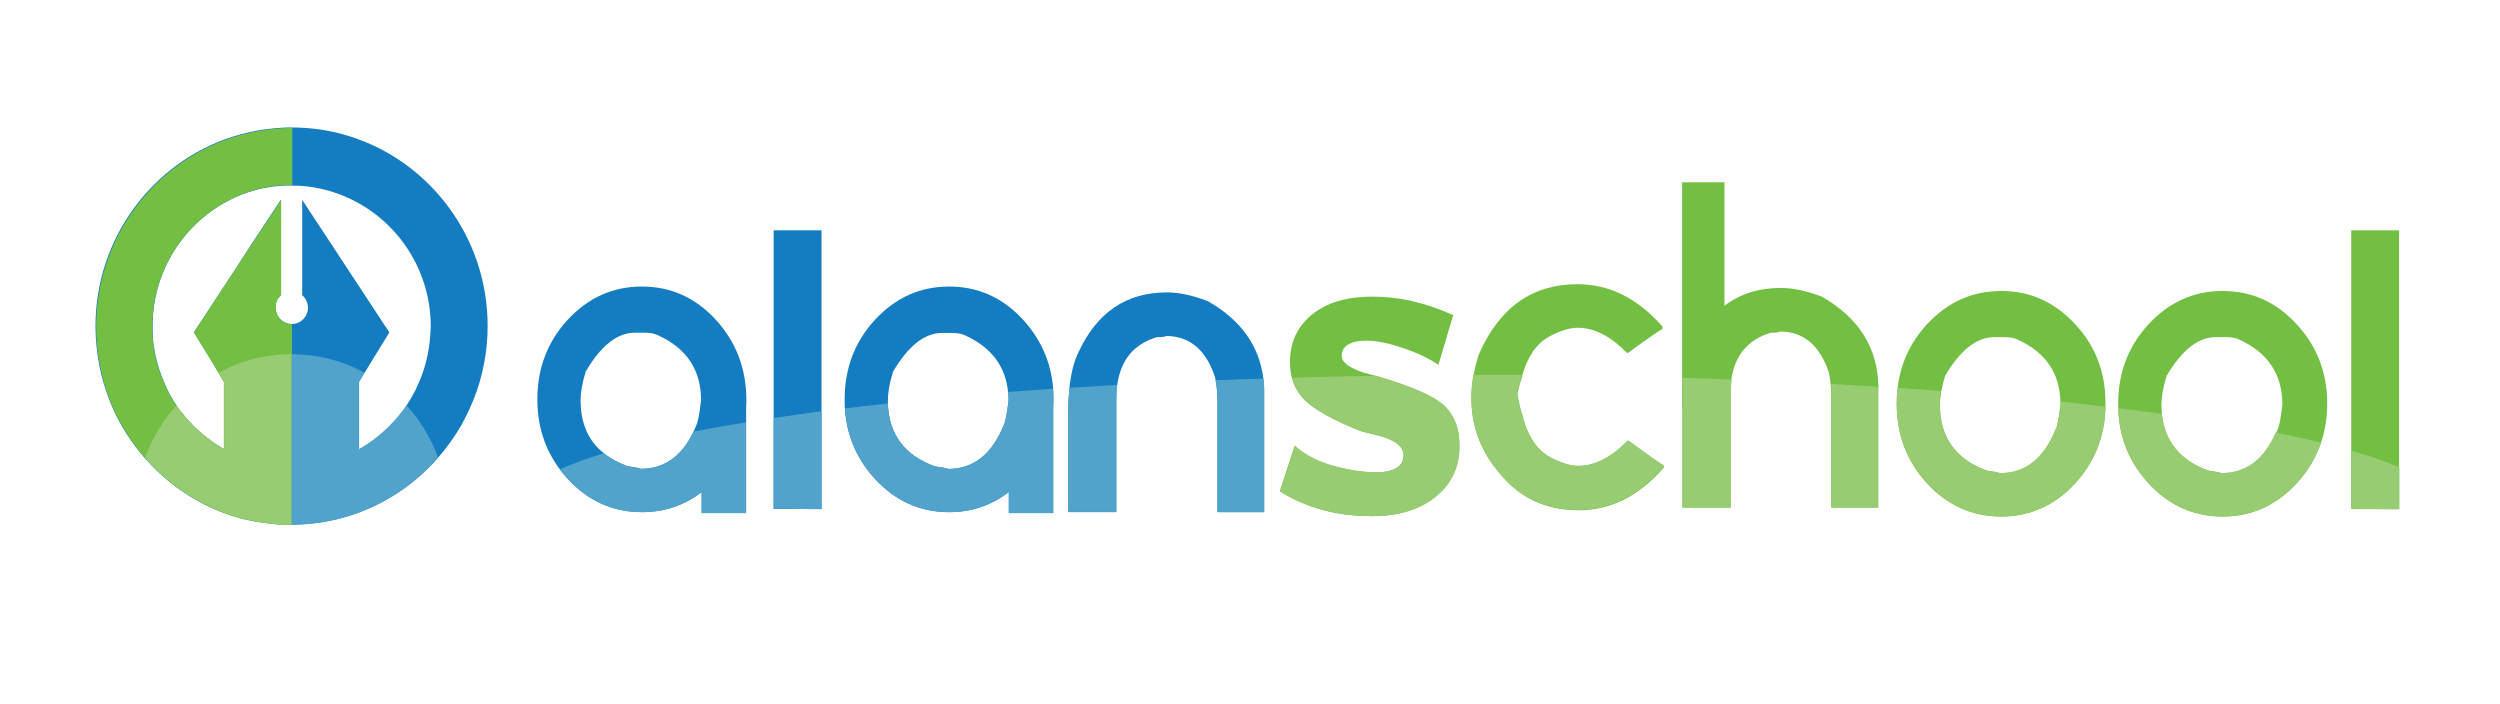 <svg width="533" height="150" viewBox="0 0 533 150" fill="none" xmlns="http://www.w3.org/2000/svg">
<path d="M74.585 29.071C70.69 27.822 66.5 27.173 62.162 27.173C61.571 27.173 60.979 27.173 60.387 27.223C60.141 27.223 59.895 27.223 59.599 27.273C59.155 27.273 58.711 27.323 58.317 27.373C58.218 27.373 58.12 27.373 57.972 27.423C57.38 27.473 56.789 27.523 56.197 27.622C55.556 27.722 54.916 27.822 54.275 27.972C53.831 28.022 53.437 28.122 53.042 28.222C52.648 28.322 52.204 28.422 51.81 28.521C51.514 28.572 51.169 28.671 50.873 28.771C50.38 28.921 49.838 29.071 49.345 29.221C32.535 34.715 20.359 50.749 20.359 69.531C20.359 72.378 20.655 75.125 21.148 77.772C21.641 80.42 22.43 82.967 23.366 85.415C23.711 86.264 24.056 87.063 24.451 87.912C25.19 89.461 26.028 91.009 26.965 92.458C28.148 94.306 29.43 96.004 30.859 97.652C30.958 97.752 31.056 97.902 31.204 98.002C31.648 98.501 32.092 99.001 32.585 99.501C37.218 104.196 42.937 107.842 49.345 109.89C49.838 110.04 50.331 110.19 50.824 110.34C51.12 110.44 51.465 110.539 51.761 110.589C52.007 110.639 52.254 110.689 52.451 110.739C52.845 110.839 53.289 110.939 53.733 111.039C53.979 111.089 54.275 111.139 54.521 111.189H54.571C54.916 111.239 55.211 111.289 55.556 111.339C55.754 111.389 56 111.389 56.197 111.439C56.789 111.538 57.38 111.588 57.972 111.638C58.071 111.638 58.169 111.688 58.268 111.688C58.711 111.738 59.155 111.788 59.549 111.788C59.796 111.788 60.042 111.838 60.338 111.838C60.486 111.838 60.683 111.838 60.831 111.838C61.225 111.838 61.669 111.838 62.113 111.838C66.451 111.838 70.592 111.189 74.535 109.94C81.092 107.892 86.958 104.196 91.69 99.401C92.282 98.801 92.873 98.202 93.416 97.552C94.845 95.904 96.127 94.206 97.31 92.358C98.099 91.159 98.789 89.91 99.43 88.611C99.972 87.562 100.465 86.414 100.909 85.315C101.944 82.767 102.733 80.12 103.225 77.373C103.718 74.825 103.965 72.178 103.965 69.481C103.965 50.55 91.592 34.416 74.585 29.071ZM91.74 71.379C91.493 75.425 90.458 79.271 88.782 82.717C88.733 82.867 88.634 83.017 88.585 83.167C87.993 84.316 87.352 85.415 86.662 86.464C85.282 88.511 83.655 90.41 81.831 92.058C80.204 93.507 78.479 94.755 76.556 95.854V81.419L77.69 79.52L77.74 79.471L79.416 76.723L83.014 70.879L64.43 42.607V62.937C65.12 63.536 65.564 64.386 65.662 65.385C65.662 65.435 65.662 65.534 65.662 65.584C65.662 67.483 64.134 69.081 62.211 69.081C60.338 69.081 58.761 67.532 58.761 65.584C58.761 65.534 58.761 65.484 58.761 65.484C58.761 65.285 58.761 65.085 58.81 64.885C58.81 64.785 58.859 64.685 58.859 64.535C58.859 64.486 58.859 64.486 58.859 64.436C58.909 64.286 58.958 64.186 59.007 64.036C59.056 63.936 59.106 63.786 59.204 63.686C59.254 63.586 59.352 63.486 59.451 63.387C59.5 63.287 59.599 63.237 59.648 63.137C59.747 63.037 59.796 62.987 59.895 62.887V42.557L54.176 51.199L49.296 58.741L47.423 61.588L43.134 68.132L41.359 70.829L44.958 76.673L46.486 79.221L46.585 79.421L47.768 81.369V95.754C45.895 94.705 44.12 93.407 42.493 91.958C42.099 91.608 41.754 91.259 41.359 90.909C41.113 90.709 40.916 90.46 40.718 90.21C40.521 90.01 40.373 89.86 40.176 89.66C40.028 89.51 39.88 89.361 39.733 89.161L39.683 89.111C39.387 88.761 39.092 88.412 38.845 88.062C38.796 88.012 38.747 87.912 38.648 87.862C38.303 87.413 38.007 86.963 37.662 86.513C37.662 86.513 37.613 86.464 37.613 86.414C36.824 85.215 36.085 83.966 35.493 82.667V82.617C33.916 79.321 32.88 75.674 32.585 71.878C32.585 71.678 32.585 71.528 32.585 71.329C32.535 70.729 32.535 70.13 32.535 69.531C32.535 57.642 39.387 47.303 49.345 42.458C49.937 42.158 50.578 41.858 51.218 41.608C51.514 41.459 51.859 41.359 52.155 41.259C52.549 41.109 52.944 40.959 53.387 40.859C53.634 40.759 53.93 40.659 54.225 40.609C54.275 40.609 54.324 40.609 54.324 40.559C54.817 40.41 55.261 40.31 55.754 40.21C55.951 40.16 56.099 40.11 56.296 40.11C56.838 40.01 57.38 39.91 57.923 39.81C58.218 39.76 58.465 39.76 58.761 39.71C59.007 39.71 59.254 39.66 59.549 39.66C59.944 39.61 60.338 39.61 60.733 39.56C60.93 39.56 61.078 39.56 61.275 39.56C61.571 39.56 61.866 39.56 62.162 39.56C66.599 39.56 70.789 40.559 74.585 42.358C84.74 47.103 91.838 57.542 91.838 69.63C91.789 70.13 91.789 70.729 91.74 71.379Z" fill="#147CC1"/>
<path d="M32.487 69.532C32.487 70.132 32.487 70.731 32.537 71.33C32.537 71.53 32.537 71.68 32.537 71.88C32.833 75.726 33.819 79.322 35.445 82.619V82.669C36.086 83.968 36.776 85.216 37.565 86.415C37.565 86.415 37.614 86.465 37.614 86.515C37.91 86.965 38.255 87.414 38.6 87.864C38.65 87.914 38.699 88.014 38.797 88.064C39.044 88.413 39.34 88.763 39.635 89.113L39.685 89.162C39.833 89.312 39.98 89.512 40.128 89.662C40.276 89.862 40.473 90.062 40.671 90.212C40.868 90.461 41.065 90.661 41.311 90.911C41.657 91.26 42.051 91.61 42.445 91.96C44.072 93.408 45.797 94.707 47.72 95.756V81.42L46.537 79.472L46.438 79.272L44.91 76.725L41.311 70.881L43.086 68.183L47.375 61.64L49.248 58.793L54.227 51.25L59.945 42.609V62.939C59.847 62.989 59.748 63.089 59.699 63.188C59.6 63.238 59.551 63.338 59.502 63.438C59.403 63.538 59.354 63.638 59.255 63.738C59.206 63.838 59.107 63.988 59.058 64.088C59.009 64.237 58.959 64.337 58.91 64.487C58.91 64.487 58.91 64.537 58.91 64.587C58.861 64.687 58.861 64.787 58.861 64.937C58.811 65.136 58.811 65.336 58.811 65.536C58.811 65.586 58.811 65.636 58.811 65.636C58.811 67.534 60.34 69.132 62.262 69.132V111.89C61.819 111.89 61.424 111.89 60.98 111.89C60.833 111.89 60.635 111.89 60.487 111.89C60.241 111.89 59.995 111.89 59.699 111.84C59.255 111.84 58.811 111.79 58.417 111.74C58.319 111.74 58.22 111.74 58.121 111.69C57.53 111.64 56.938 111.59 56.347 111.49C56.15 111.49 55.903 111.44 55.706 111.39C55.361 111.34 55.065 111.29 54.72 111.24H54.671C54.424 111.19 54.128 111.141 53.882 111.091C53.635 111.041 53.34 110.991 53.093 110.941C52.945 110.891 52.797 110.891 52.6 110.841C52.354 110.791 52.107 110.741 51.91 110.691C51.565 110.641 51.269 110.541 50.973 110.441C50.48 110.291 49.987 110.142 49.495 109.992C43.086 107.894 37.368 104.297 32.734 99.602C32.241 99.103 31.797 98.653 31.354 98.104C31.255 98.004 31.157 97.854 31.009 97.754C29.579 96.106 28.297 94.407 27.114 92.559C26.178 91.111 25.34 89.612 24.6 88.014C24.206 87.215 23.861 86.365 23.516 85.516C22.53 83.069 21.79 80.521 21.297 77.874C20.755 75.226 20.509 72.429 20.509 69.632C20.509 50.801 32.685 34.817 49.495 29.322C49.987 29.172 50.48 29.023 51.023 28.873C51.319 28.773 51.614 28.723 51.959 28.623C52.354 28.523 52.797 28.423 53.192 28.323C53.586 28.224 54.03 28.124 54.424 28.074C55.065 27.974 55.706 27.824 56.347 27.724C56.938 27.624 57.53 27.574 58.121 27.524C58.22 27.524 58.319 27.474 58.466 27.474C58.91 27.424 59.304 27.374 59.748 27.374C59.995 27.374 60.241 27.324 60.537 27.324C61.128 27.274 61.72 27.274 62.311 27.274V39.462C62.016 39.462 61.72 39.462 61.424 39.462C61.227 39.462 61.079 39.462 60.882 39.462C60.487 39.462 60.093 39.512 59.699 39.562C59.452 39.562 59.157 39.612 58.91 39.612C58.614 39.612 58.368 39.662 58.072 39.712C57.53 39.762 56.987 39.862 56.445 40.012C56.248 40.062 56.1 40.062 55.903 40.112C55.41 40.212 54.917 40.311 54.473 40.461C54.424 40.461 54.375 40.461 54.375 40.511C54.079 40.561 53.833 40.661 53.537 40.761C53.142 40.861 52.699 41.011 52.304 41.16C52.009 41.26 51.663 41.41 51.368 41.51C50.727 41.76 50.135 42.06 49.495 42.359C39.389 47.304 32.487 57.644 32.487 69.532Z" fill="#72BF44"/>
<path d="M152.57 68.132C148.232 63.437 143.007 61.089 136.845 61.089C130.683 61.089 125.458 63.437 121.07 68.132C116.732 72.827 114.563 78.521 114.563 85.165C114.563 90.859 116.19 95.854 119.394 100.1C119.937 100.799 120.479 101.498 121.12 102.148C125.458 106.843 130.732 109.191 136.894 109.191C141.676 109.191 145.915 107.742 149.613 104.895V109.391H159.077V86.713C159.127 86.164 159.127 85.664 159.127 85.115C159.077 78.521 156.908 72.827 152.57 68.132ZM136.648 99.95C136.303 99.8 135.366 99.6 133.789 99.401C131.817 98.651 130.141 97.752 128.761 96.653C125.408 94.006 123.782 90.21 123.782 85.315C123.782 83.716 124.127 81.668 124.866 79.221C128.12 73.676 131.62 70.929 135.366 70.929H137.437C138.669 70.929 139.606 71.129 140.296 71.478C146.408 74.276 149.465 78.871 149.465 85.365C149.12 88.312 148.775 90.11 148.43 90.709C148.232 91.209 148.035 91.658 147.838 92.108C145.373 97.353 141.577 99.95 136.648 99.95Z" fill="#147CC1"/>
<path d="M164.944 49.101V108.491L175.149 108.541V49.101H164.944V49.101Z" fill="#147CC1"/>
<path d="M224.542 82.917C224.098 77.223 221.929 72.328 218.084 68.132C213.746 63.437 208.521 61.089 202.359 61.089C196.197 61.089 190.972 63.437 186.584 68.132C182.246 72.827 180.077 78.521 180.077 85.165C180.077 85.814 180.077 86.463 180.126 87.063C180.521 92.907 182.69 97.902 186.584 102.148C190.922 106.843 196.197 109.191 202.359 109.191C207.141 109.191 211.38 107.742 215.077 104.895V109.391H224.542V86.713C224.591 86.164 224.591 85.664 224.591 85.115C224.591 84.415 224.591 83.666 224.542 82.917ZM213.993 90.659C211.479 96.853 207.535 100 202.162 100C201.817 99.85 200.88 99.65 199.302 99.451C192.845 97.103 189.542 92.607 189.295 86.064C189.295 85.864 189.295 85.614 189.295 85.365C189.295 83.766 189.641 81.718 190.38 79.271C193.633 73.726 197.133 70.979 200.88 70.979H202.95C204.183 70.979 205.119 71.179 205.81 71.528C211.38 74.076 214.436 78.122 214.929 83.716C214.979 84.266 215.028 84.815 215.028 85.415C214.683 88.312 214.338 90.06 213.993 90.659Z" fill="#147CC1"/>
<path d="M269.352 80.719C268.465 73.677 264.521 68.182 257.472 64.186C254.169 62.937 251.261 62.338 248.796 62.338C240.169 62.338 233.859 66.584 229.916 75.125C228.979 77.023 228.338 79.571 227.993 82.718C227.845 84.266 227.747 86.014 227.747 87.912V109.191H238V84.915C238 83.916 238.049 82.967 238.197 82.068C238.937 76.724 241.747 73.327 246.676 71.878C247.909 71.878 248.549 71.778 248.549 71.629C253.627 71.629 257.127 74.576 259.049 80.42C259.099 80.62 259.148 80.869 259.148 81.069C259.444 82.568 259.542 83.966 259.542 85.215V109.191H269.5V83.916C269.549 82.817 269.5 81.719 269.352 80.719Z" fill="#147CC1"/>
<path d="M308.099 86.664C306.029 84.616 301.395 82.518 294.149 80.37C293.902 80.32 293.606 80.22 293.261 80.12C292.916 80.02 292.522 79.921 292.078 79.821C288.085 78.772 286.064 77.423 286.064 75.875C286.064 74.826 286.508 74.026 287.395 73.477C288.283 72.928 289.614 72.628 291.339 72.628C293.409 72.628 295.973 73.127 299.029 74.176C302.085 75.175 304.649 76.424 306.67 77.773L309.825 67.183C306.818 65.835 303.909 64.836 301.05 64.186C298.191 63.537 295.381 63.237 292.571 63.237C287.198 63.237 282.909 64.486 279.754 67.034C276.599 69.581 275.022 72.978 275.022 77.223C275.022 78.422 275.17 79.521 275.416 80.52C275.909 82.368 276.797 83.917 278.128 85.265C280.198 87.313 284.191 89.561 290.057 91.909C290.846 92.108 291.93 92.408 293.212 92.708C297.254 93.657 299.226 95.105 299.226 97.053C299.226 98.252 298.733 99.151 297.747 99.751C296.761 100.35 295.283 100.7 293.409 100.7C290.698 100.7 287.691 100.25 284.339 99.351C280.987 98.452 278.226 97.053 276.008 95.055L272.853 104.746C275.712 106.544 278.768 107.843 282.022 108.742C285.275 109.641 288.775 110.04 292.571 110.04C298.191 110.04 302.677 108.642 306.029 105.895C309.43 103.147 311.106 99.501 311.106 95.055C311.205 91.559 310.17 88.762 308.099 86.664Z" fill="#72BF44"/>
<path d="M347.289 94.006H347.042C343.542 97.553 340.042 99.351 336.542 99.351C334.866 99.351 332.845 98.702 330.528 97.503C327.817 96.004 325.894 93.257 324.76 89.261V89.011C324.218 87.563 323.824 85.865 323.528 84.016C323.775 82.668 324.12 81.419 324.563 80.27V80.02V79.971C325.697 75.975 327.62 73.227 330.331 71.729C332.697 70.48 334.669 69.88 336.345 69.88C339.894 69.88 343.394 71.679 346.845 75.225H347.091C351.725 71.879 354.141 70.18 354.437 70.18V69.631C349.162 63.587 343.099 60.59 336.296 60.59C326.683 60.59 319.683 65.535 315.296 75.525C314.803 77.073 314.408 78.572 314.162 80.02C313.866 81.719 313.718 83.317 313.718 84.866C313.718 90.909 315.69 96.204 319.634 100.8C323.873 106.094 329.493 108.792 336.542 108.792C343.345 108.792 349.408 105.795 354.683 99.751V99.201C354.338 99.101 351.873 97.403 347.289 94.006Z" fill="#72BF44"/>
<path d="M400.479 82.468C400.331 74.126 396.289 67.733 388.401 63.237C385.099 61.988 382.19 61.389 379.725 61.389C374.993 61.389 371 62.638 367.648 65.185V38.861H358.627V87.163H358.676V108.192H368.93V83.966C368.93 82.867 368.979 81.818 369.127 80.869C369.915 75.674 372.725 72.328 377.606 70.929C378.838 70.929 379.43 70.829 379.43 70.68C384.507 70.68 388.007 73.627 389.93 79.471C390.077 80.32 390.225 81.069 390.275 81.818C390.373 82.668 390.423 83.467 390.423 84.216V108.192H400.38V82.917C400.528 82.817 400.528 82.618 400.479 82.468Z" fill="#72BF44"/>
<path d="M442.38 69.081C438.042 64.386 432.817 62.038 426.655 62.038C420.493 62.038 415.268 64.386 410.88 69.081C407.282 72.977 405.162 77.523 404.57 82.767C404.423 83.816 404.373 84.965 404.373 86.064C404.373 92.707 406.542 98.402 410.88 103.097C415.218 107.792 420.493 110.14 426.655 110.14C432.768 110.14 438.042 107.792 442.38 103.097C446.57 98.552 448.739 93.107 448.887 86.763C448.887 86.564 448.887 86.314 448.887 86.114C448.937 79.421 446.768 73.726 442.38 69.081ZM439.324 86.214C438.979 89.211 438.634 90.959 438.289 91.559C435.775 97.752 431.831 100.899 426.458 100.899C426.113 100.749 425.176 100.55 423.599 100.35C416.944 97.902 413.592 93.207 413.592 86.264C413.592 85.415 413.69 84.516 413.887 83.417C414.084 82.418 414.331 81.369 414.676 80.17C417.93 74.626 421.43 71.878 425.176 71.878H427.246C428.479 71.878 429.415 72.028 430.106 72.378C436.07 75.075 439.127 79.471 439.275 85.665C439.324 85.814 439.324 86.014 439.324 86.214Z" fill="#72BF44"/>
<path d="M489.606 69.081C485.268 64.386 480.043 62.038 473.881 62.038C467.719 62.038 462.494 64.386 458.106 69.081C453.768 73.776 451.599 79.421 451.599 86.064C451.599 86.414 451.599 86.713 451.599 87.063C451.796 93.307 453.965 98.602 458.106 103.097C462.444 107.792 467.719 110.14 473.881 110.14C479.994 110.14 485.268 107.792 489.606 103.097C492.022 100.5 493.747 97.603 494.832 94.406C495.719 91.808 496.163 89.061 496.163 86.064C496.163 79.421 493.944 73.726 489.606 69.081ZM473.684 100.899C473.339 100.749 472.402 100.55 470.824 100.35C464.81 98.152 461.508 94.106 460.916 88.262C460.867 87.612 460.817 86.963 460.817 86.264C460.817 84.665 461.163 82.618 461.902 80.17C465.155 74.626 468.655 71.878 472.402 71.878H474.522C475.754 71.878 476.691 72.028 477.381 72.378C483.494 75.175 486.599 79.77 486.599 86.264C486.254 89.261 485.909 91.009 485.564 91.609C485.465 91.858 485.367 92.058 485.268 92.308C482.705 98.002 478.86 100.899 473.684 100.899Z" fill="#72BF44"/>
<path d="M501.289 49.101V108.491L511.493 108.541V49.101H501.289V49.101Z" fill="#72BF44"/>
<path d="M159.028 90.06V109.39H149.564V104.895C145.866 107.742 141.627 109.19 136.845 109.19C130.683 109.19 125.458 106.843 121.071 102.147C120.479 101.498 119.888 100.799 119.345 100.1C121.958 98.901 125.064 97.752 128.712 96.653C130.092 97.752 131.768 98.651 133.74 99.4C135.317 99.65 136.254 99.8 136.599 99.95C141.578 99.95 145.324 97.302 147.838 92.008C151.388 91.358 155.134 90.659 159.028 90.06Z" fill="#52A3CC"/>
<path d="M164.944 89.111C168.198 88.611 171.649 88.162 175.149 87.662V108.541L164.944 108.491V89.111Z" fill="#52A3CC"/>
<path d="M224.592 85.165C224.592 85.714 224.592 86.214 224.542 86.763V109.391H215.078V104.895C211.381 107.742 207.141 109.191 202.359 109.191C196.197 109.191 190.972 106.843 186.585 102.148C182.69 97.902 180.521 92.907 180.127 87.063C183.085 86.713 186.141 86.364 189.296 86.014C189.493 92.558 192.845 97.053 199.303 99.401C200.881 99.65 201.817 99.8 202.162 99.95C207.535 99.95 211.528 96.853 213.993 90.609C214.338 90.01 214.683 88.262 215.028 85.265C215.028 84.665 215.028 84.116 214.93 83.567C218.085 83.317 221.289 83.117 224.493 82.867C224.592 83.666 224.592 84.416 224.592 85.165Z" fill="#52A3CC"/>
<path d="M227.993 82.668C231.345 82.468 234.747 82.268 238.197 82.068C238.099 82.968 238 83.916 238 84.915V109.141H227.747V87.863C227.796 86.014 227.845 84.266 227.993 82.668Z" fill="#52A3CC"/>
<path d="M269.352 80.72C269.5 81.769 269.549 82.818 269.549 83.916V109.191H259.592V85.215C259.592 83.966 259.444 82.618 259.197 81.069C262.549 80.919 265.951 80.82 269.352 80.72Z" fill="#52A3CC"/>
<path d="M308.098 86.664C310.168 88.712 311.204 91.509 311.204 95.055C311.204 99.551 309.528 103.147 306.126 105.894C302.725 108.642 298.239 110.04 292.668 110.04C288.873 110.04 285.373 109.591 282.119 108.741C278.866 107.842 275.809 106.544 272.95 104.745L276.105 95.055C278.323 97.003 281.084 98.452 284.436 99.351C287.788 100.25 290.795 100.7 293.506 100.7C295.429 100.7 296.859 100.4 297.844 99.751C298.83 99.101 299.323 98.202 299.323 97.053C299.323 95.105 297.302 93.657 293.309 92.707C292.028 92.408 290.943 92.108 290.154 91.908C284.239 89.561 280.295 87.363 278.225 85.265C276.894 83.966 276.006 82.368 275.513 80.52C281.33 80.37 287.246 80.22 293.26 80.12C293.605 80.22 293.901 80.32 294.147 80.37C301.394 82.518 306.028 84.616 308.098 86.664Z" fill="#98CC72"/>
<path d="M347.289 94.006C351.923 97.402 354.338 99.101 354.634 99.101V99.65C349.359 105.644 343.345 108.691 336.493 108.691C329.444 108.691 323.824 106.044 319.585 100.699C315.641 96.104 313.669 90.809 313.669 84.765C313.669 83.217 313.817 81.618 314.113 79.92H315.986C318.796 79.92 321.655 79.92 324.465 79.92V79.97V80.22C324.021 81.319 323.676 82.567 323.43 83.966C323.726 85.814 324.12 87.462 324.662 88.961V89.211C325.796 93.207 327.719 95.954 330.43 97.452C332.747 98.701 334.768 99.3 336.444 99.3C339.993 99.3 343.493 97.502 346.944 93.956H347.289V94.006Z" fill="#98CC72"/>
<path d="M358.676 80.569C362.226 80.669 365.726 80.769 369.226 80.919C369.078 81.868 369.028 82.917 369.028 84.016V108.242H358.775V87.213H358.726V80.569H358.676Z" fill="#98CC72"/>
<path d="M400.479 82.468C400.479 82.617 400.479 82.817 400.479 82.967V108.242H390.521V84.266C390.521 83.516 390.472 82.717 390.373 81.868C393.824 82.068 397.176 82.268 400.479 82.468Z" fill="#98CC72"/>
<path d="M448.887 86.714C448.739 93.057 446.57 98.552 442.38 103.047C438.042 107.743 432.817 110.09 426.655 110.09C420.493 110.09 415.268 107.743 410.88 103.047C406.542 98.352 404.373 92.658 404.373 86.014C404.373 84.866 404.423 83.767 404.57 82.718C407.725 82.918 410.831 83.117 413.838 83.367C413.641 84.416 413.542 85.365 413.542 86.214C413.542 93.157 416.894 97.853 423.549 100.3C425.127 100.55 426.063 100.7 426.408 100.85C431.782 100.85 435.725 97.753 438.239 91.509C438.584 90.91 438.93 89.161 439.275 86.164C439.275 85.965 439.275 85.765 439.275 85.565C442.627 86.014 445.782 86.314 448.887 86.714Z" fill="#98CC72"/>
<path d="M494.832 94.355C493.747 97.552 492.022 100.449 489.606 103.047C485.268 107.742 480.043 110.09 473.881 110.09C467.719 110.09 462.494 107.742 458.106 103.047C453.965 98.601 451.796 93.257 451.599 87.013C454.803 87.412 457.86 87.812 460.867 88.212C461.458 94.056 464.761 98.102 470.775 100.299C472.353 100.549 473.289 100.699 473.634 100.849C478.81 100.849 482.655 98.002 485.17 92.207C488.67 92.957 491.825 93.656 494.832 94.355Z" fill="#98CC72"/>
<path d="M511.543 99.65V108.591L501.338 108.541V96.103C505.282 97.202 508.683 98.401 511.543 99.65Z" fill="#98CC72"/>
<path d="M62.162 75.524V111.888C61.571 111.888 60.979 111.888 60.388 111.838C60.141 111.838 59.895 111.838 59.599 111.788C59.155 111.788 58.712 111.738 58.317 111.688C58.219 111.688 58.12 111.688 58.022 111.638C57.43 111.588 56.838 111.538 56.247 111.439C55.655 111.389 55.113 111.289 54.571 111.139C54.029 111.039 53.535 110.939 52.993 110.839C52.599 110.739 52.205 110.639 51.81 110.539C51.465 110.489 51.169 110.39 50.874 110.29C50.381 110.14 49.888 109.99 49.395 109.84C42.986 107.742 37.268 104.146 32.634 99.451C32.141 98.951 31.698 98.501 31.254 97.952C31.155 97.852 31.057 97.702 30.909 97.602C32.437 93.406 34.754 89.61 37.662 86.413C37.662 86.413 37.712 86.463 37.712 86.513C38.007 86.963 38.352 87.463 38.697 87.862C38.747 87.912 38.796 88.012 38.895 88.062C39.141 88.412 39.437 88.761 39.733 89.111C39.881 89.311 40.029 89.46 40.226 89.66C40.374 89.86 40.571 90.06 40.768 90.21C40.965 90.46 41.162 90.659 41.409 90.909C41.754 91.259 42.148 91.608 42.543 91.958C44.169 93.406 45.895 94.705 47.817 95.754V81.418L46.634 79.471C51.219 76.923 56.543 75.524 62.162 75.524Z" fill="#98CC72"/>
<path d="M62.162 75.524V111.888C62.754 111.888 63.346 111.888 63.937 111.838C64.183 111.838 64.43 111.838 64.726 111.788C65.169 111.788 65.613 111.738 66.007 111.688C66.106 111.688 66.205 111.688 66.303 111.638C66.895 111.588 67.486 111.538 68.078 111.439C68.669 111.389 69.212 111.289 69.754 111.139C70.296 111.039 70.789 110.939 71.331 110.839C71.726 110.739 72.12 110.639 72.514 110.539C72.86 110.489 73.155 110.39 73.451 110.29C73.944 110.14 74.437 109.99 74.93 109.84C81.338 107.742 87.057 104.146 91.691 99.451C92.183 98.951 92.627 98.501 93.071 97.952C93.169 97.852 93.268 97.702 93.416 97.602C91.888 93.406 89.571 89.61 86.662 86.413C86.662 86.413 86.613 86.463 86.613 86.513C86.317 86.963 85.972 87.463 85.627 87.862C85.578 87.912 85.529 88.012 85.43 88.062C85.183 88.412 84.888 88.761 84.592 89.111C84.444 89.311 84.296 89.46 84.099 89.66C83.951 89.86 83.754 90.06 83.557 90.21C83.36 90.46 83.162 90.659 82.916 90.909C82.571 91.259 82.177 91.608 81.782 91.958C80.155 93.406 78.43 94.705 76.507 95.754V81.418L77.691 79.471C73.106 76.923 67.782 75.524 62.162 75.524Z" fill="#52A3CC"/>
</svg>

